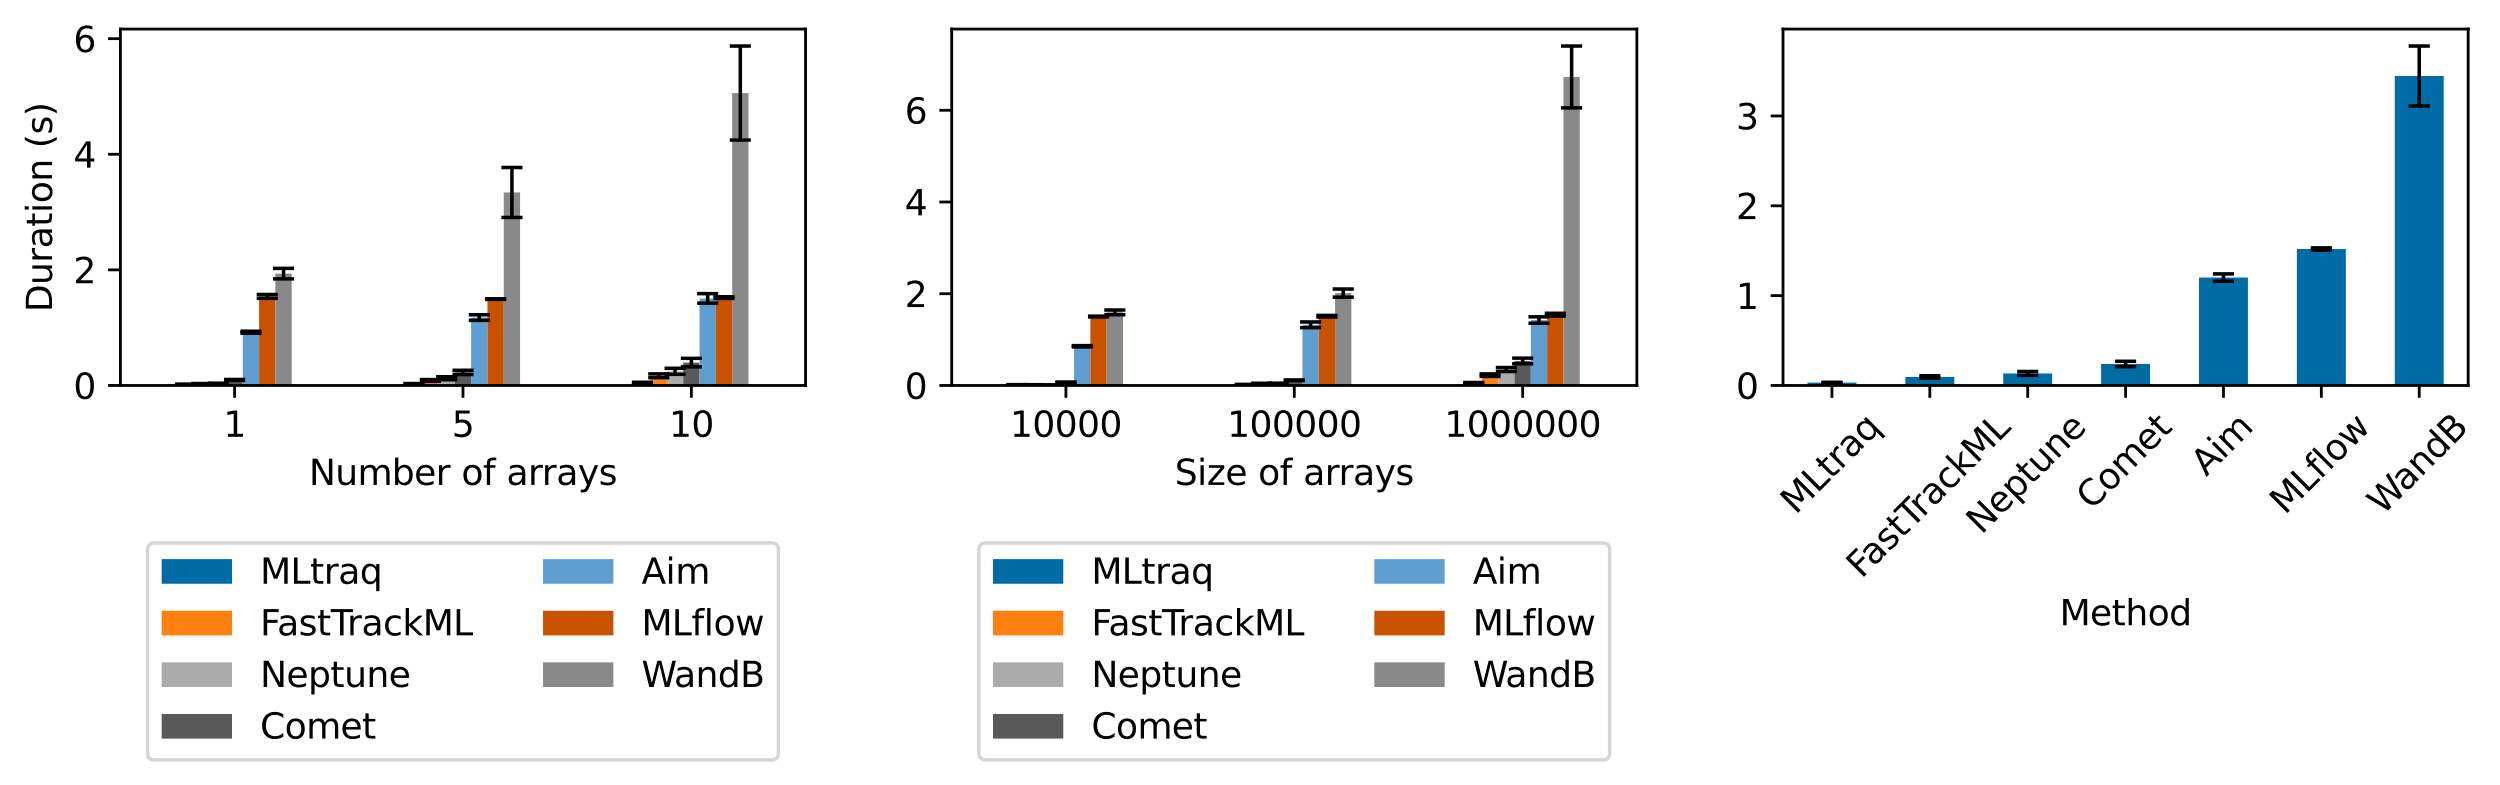 <svg xmlns="http://www.w3.org/2000/svg" xmlns:xlink="http://www.w3.org/1999/xlink" width="947.911" height="297.754" viewBox="0 0 710.933 223.316"><defs><style>*{stroke-linejoin:round;stroke-linecap:butt}</style></defs><g id="figure_1"><path id="patch_1" d="M0 223.316h710.933V0H0z" style="fill:#fff"/><g id="axes_1"><path id="patch_2" d="M34.24 109.62h194.84V8.26H34.24z" style="fill:#fff"/><path id="patch_3" d="M50.477 109.62h4.64v-.32h-4.64z" clip-path="url(#p448e7a1fa0)" style="fill:#006ba4"/><path id="patch_4" d="M115.424 109.62h4.639v-.487h-4.639z" clip-path="url(#p448e7a1fa0)" style="fill:#006ba4"/><path id="patch_5" d="M180.37 109.62h4.64v-.772h-4.64z" clip-path="url(#p448e7a1fa0)" style="fill:#006ba4"/><path id="patch_6" d="M55.116 109.62h4.64v-.482h-4.64z" clip-path="url(#p448e7a1fa0)" style="fill:#ff800e"/><path id="patch_7" d="M120.063 109.62h4.64v-1.43h-4.64z" clip-path="url(#p448e7a1fa0)" style="fill:#ff800e"/><path id="patch_8" d="M185.01 109.62h4.639v-2.763h-4.64z" clip-path="url(#p448e7a1fa0)" style="fill:#ff800e"/><path id="patch_9" d="M59.755 109.62h4.64v-.533h-4.64z" clip-path="url(#p448e7a1fa0)" style="fill:#ababab"/><path id="patch_10" d="M124.702 109.62h4.64v-2.043h-4.64z" clip-path="url(#p448e7a1fa0)" style="fill:#ababab"/><path id="patch_11" d="M189.649 109.62h4.639v-4.031h-4.64z" clip-path="url(#p448e7a1fa0)" style="fill:#ababab"/><path id="patch_12" d="M64.394 109.62h4.64v-1.577h-4.64z" clip-path="url(#p448e7a1fa0)" style="fill:#595959"/><path id="patch_13" d="M129.341 109.62h4.64v-3.72h-4.64z" clip-path="url(#p448e7a1fa0)" style="fill:#595959"/><path id="patch_14" d="M194.288 109.62h4.639v-6.51h-4.64z" clip-path="url(#p448e7a1fa0)" style="fill:#595959"/><path id="patch_15" d="M69.033 109.62h4.64V94.465h-4.64z" clip-path="url(#p448e7a1fa0)" style="fill:#5f9ed1"/><path id="patch_16" d="M133.98 109.62h4.64V90.302h-4.64z" clip-path="url(#p448e7a1fa0)" style="fill:#5f9ed1"/><path id="patch_17" d="M198.927 109.62h4.639V84.858h-4.64z" clip-path="url(#p448e7a1fa0)" style="fill:#5f9ed1"/><path id="patch_18" d="M73.673 109.62h4.639V84.29h-4.64z" clip-path="url(#p448e7a1fa0)" style="fill:#c85200"/><path id="patch_19" d="M138.62 109.62h4.638V85.049h-4.639z" clip-path="url(#p448e7a1fa0)" style="fill:#c85200"/><path id="patch_20" d="M203.566 109.62h4.639V84.627h-4.64z" clip-path="url(#p448e7a1fa0)" style="fill:#c85200"/><path id="patch_21" d="M78.312 109.62h4.639V77.807h-4.64z" clip-path="url(#p448e7a1fa0)" style="fill:#898989"/><path id="patch_22" d="M143.258 109.62h4.64V54.74h-4.64z" clip-path="url(#p448e7a1fa0)" style="fill:#898989"/><path id="patch_23" d="M208.205 109.62h4.639V26.459h-4.64z" clip-path="url(#p448e7a1fa0)" style="fill:#898989"/><g id="matplotlib.axis_1"><g id="xtick_1"><g id="line2d_1"><defs><path id="m2ed1aaf3b0" d="M0 0v3.5" style="stroke:#000;stroke-width:.8"/></defs><use xlink:href="#m2ed1aaf3b0" x="66.714" y="109.62" style="stroke:#000;stroke-width:.8"/></g><g id="text_1" transform="matrix(.1 0 0 -.1 63.533 124.218)"><defs><path id="DejaVuSans-31" d="M794 531h1031v3560L703 3866v575l1116 225h631V531h1031V0H794z" transform="scale(.016)"/></defs><use xlink:href="#DejaVuSans-31"/></g></g><g id="xtick_2"><use xlink:href="#m2ed1aaf3b0" id="line2d_2" x="131.661" y="109.62" style="stroke:#000;stroke-width:.8"/><g id="text_2" transform="matrix(.1 0 0 -.1 128.48 124.218)"><defs><path id="DejaVuSans-35" d="M691 4666h2478v-532H1269V2991q137 47 274 70 138 23 276 23 781 0 1237-428 457-428 457-1159 0-753-469-1171Q2575-91 1722-91q-294 0-599 50Q819 9 494 109v635q281-153 581-228t634-75q541 0 856 284 316 284 316 772 0 487-316 771-315 285-856 285-253 0-505-56-251-56-513-175z" transform="scale(.016)"/></defs><use xlink:href="#DejaVuSans-35"/></g></g><g id="xtick_3"><use xlink:href="#m2ed1aaf3b0" id="line2d_3" x="196.607" y="109.62" style="stroke:#000;stroke-width:.8"/><g id="text_3" transform="matrix(.1 0 0 -.1 190.245 124.218)"><defs><path id="DejaVuSans-30" d="M2034 4250q-487 0-733-480-245-479-245-1442 0-959 245-1439 246-480 733-480 491 0 736 480 246 480 246 1439 0 963-246 1442-245 480-736 480m0 500q785 0 1199-621 414-620 414-1801 0-1178-414-1799Q2819-91 2034-91q-784 0-1198 620-414 621-414 1799 0 1181 414 1801 414 621 1198 621" transform="scale(.016)"/></defs><use xlink:href="#DejaVuSans-31"/><use xlink:href="#DejaVuSans-30" x="63.623"/></g></g><g id="text_4" transform="matrix(.1 0 0 -.1 87.861 137.896)"><defs><path id="DejaVuSans-4e" d="M628 4666h850L3547 763v3903h612V0h-850L1241 3903V0H628z" transform="scale(.016)"/><path id="DejaVuSans-75" d="M544 1381v2119h575V1403q0-497 193-746 194-248 582-248 465 0 735 297 271 297 271 810v1984h575V0h-575v538q-209-319-486-474-276-155-642-155-603 0-916 375-312 375-312 1097m1447 2203" transform="scale(.016)"/><path id="DejaVuSans-6d" d="M3328 2828q216 388 516 572t706 184q547 0 844-383 297-382 297-1088V0h-578v2094q0 503-179 746-178 244-543 244-447 0-707-297-259-296-259-809V0h-578v2094q0 506-178 748t-550 242q-441 0-701-298-259-298-259-808V0H581v3500h578v-544q197 322 472 475t653 153q382 0 649-194 267-193 395-562" transform="scale(.016)"/><path id="DejaVuSans-62" d="M3116 1747q0 634-261 995t-717 361q-457 0-718-361t-261-995 261-995 718-361q456 0 717 361t261 995M1159 2969q182 312 458 463 277 152 661 152 638 0 1036-506 399-506 399-1331T3314 415Q2916-91 2278-91q-384 0-661 152-276 152-458 464V0H581v4863h578z" transform="scale(.016)"/><path id="DejaVuSans-65" d="M3597 1894v-281H953q38-594 358-905t892-311q331 0 642 81t618 244V178Q3153 47 2828-22t-659-69q-838 0-1327 487-489 488-489 1320 0 859 464 1363 464 505 1252 505 706 0 1117-455 411-454 411-1235m-575 169q-6 471-264 752-258 282-683 282-481 0-770-272t-333-766z" transform="scale(.016)"/><path id="DejaVuSans-72" d="M2631 2963q-97 56-211 82-114 27-251 27-488 0-749-317t-261-911V0H581v3500h578v-544q182 319 472 473 291 155 707 155 59 0 131-8 72-7 159-23z" transform="scale(.016)"/><path id="DejaVuSans-6f" d="M1959 3097q-462 0-731-361t-269-989 267-989q268-361 733-361 460 0 728 362 269 363 269 988 0 622-269 986-268 364-728 364m0 487q750 0 1178-488 429-487 429-1349 0-859-429-1349Q2709-91 1959-91q-753 0-1180 489-426 490-426 1349 0 862 426 1349 427 488 1180 488" transform="scale(.016)"/><path id="DejaVuSans-66" d="M2375 4863v-479h-550q-309 0-430-125-120-125-120-450v-309h947v-447h-947V0H697v3053H147v447h550v244q0 584 272 851 272 268 862 268z" transform="scale(.016)"/><path id="DejaVuSans-61" d="M2194 1759q-697 0-966-159t-269-544q0-306 202-486 202-179 548-179 479 0 768 339t289 901v128zm1147 238V0h-575v531q-197-318-491-470T1556-91q-537 0-855 302-317 302-317 808 0 590 395 890 396 300 1180 300h807v57q0 397-261 614t-733 217q-300 0-585-72-284-72-546-216v532q315 122 612 182 297 61 578 61 760 0 1135-394 375-393 375-1193" transform="scale(.016)"/><path id="DejaVuSans-79" d="M2059-325q-243-625-475-815-231-191-618-191H506v481h338q237 0 368 113 132 112 291 531l103 262L191 3500h609L1894 763l1094 2737h609z" transform="scale(.016)"/><path id="DejaVuSans-73" d="M2834 3397v-544q-243 125-506 187-262 63-544 63-428 0-642-131t-214-394q0-200 153-314t616-217l197-44q612-131 870-370t258-667q0-488-386-773Q2250-91 1575-91q-281 0-586 55T347 128v594q319-166 628-249 309-82 613-82 406 0 624 139 219 139 219 392 0 234-158 359-157 125-692 241l-200 47q-534 112-772 345-237 233-237 639 0 494 350 762 350 269 994 269 318 0 599-47 282-46 519-140" transform="scale(.016)"/></defs><use xlink:href="#DejaVuSans-4e"/><use xlink:href="#DejaVuSans-75" x="74.805"/><use xlink:href="#DejaVuSans-6d" x="138.184"/><use xlink:href="#DejaVuSans-62" x="235.596"/><use xlink:href="#DejaVuSans-65" x="299.072"/><use xlink:href="#DejaVuSans-72" x="360.596"/><use xlink:href="#DejaVuSans-6f" x="433.496"/><use xlink:href="#DejaVuSans-66" x="494.678"/><use xlink:href="#DejaVuSans-61" x="561.67"/><use xlink:href="#DejaVuSans-72" x="622.949"/><use xlink:href="#DejaVuSans-72" x="662.313"/><use xlink:href="#DejaVuSans-61" x="703.426"/><use xlink:href="#DejaVuSans-79" x="764.705"/><use xlink:href="#DejaVuSans-73" x="823.885"/></g></g><g id="matplotlib.axis_2"><g id="ytick_1"><g id="line2d_4"><defs><path id="m0dc447ab07" d="M0 0h-3.5" style="stroke:#000;stroke-width:.8"/></defs><use xlink:href="#m0dc447ab07" x="34.241" y="109.62" style="stroke:#000;stroke-width:.8"/></g><use xlink:href="#DejaVuSans-30" id="text_5" transform="matrix(.1 0 0 -.1 20.878 113.419)"/></g><g id="ytick_2"><use xlink:href="#m0dc447ab07" id="line2d_5" x="34.241" y="76.746" style="stroke:#000;stroke-width:.8"/><g id="text_6" transform="matrix(.1 0 0 -.1 20.878 80.546)"><defs><path id="DejaVuSans-32" d="M1228 531h2203V0H469v531q359 372 979 998 621 627 780 809 303 340 423 576 121 236 121 464 0 372-261 606-261 235-680 235-297 0-627-103-329-103-704-313v638q381 153 712 231 332 78 607 78 725 0 1156-363 431-362 431-968 0-288-108-546-107-257-392-607-78-91-497-524-418-433-1181-1211" transform="scale(.016)"/></defs><use xlink:href="#DejaVuSans-32"/></g></g><g id="ytick_3"><use xlink:href="#m0dc447ab07" id="line2d_6" x="34.241" y="43.873" style="stroke:#000;stroke-width:.8"/><g id="text_7" transform="matrix(.1 0 0 -.1 20.878 47.672)"><defs><path id="DejaVuSans-34" d="M2419 4116 825 1625h1594zm-166 550h794V1625h666v-525h-666V0h-628v1100H313v609z" transform="scale(.016)"/></defs><use xlink:href="#DejaVuSans-34"/></g></g><g id="ytick_4"><use xlink:href="#m0dc447ab07" id="line2d_7" x="34.241" y="10.999" style="stroke:#000;stroke-width:.8"/><g id="text_8" transform="matrix(.1 0 0 -.1 20.878 14.798)"><defs><path id="DejaVuSans-36" d="M2113 2584q-425 0-674-291-248-290-248-796 0-503 248-796 249-292 674-292t673 292q248 293 248 796 0 506-248 796-248 291-673 291m1253 1979v-575q-238 112-480 171-242 60-480 60-625 0-955-422-329-422-376-1275 184 272 462 417 279 145 613 145 703 0 1111-427 408-426 408-1160 0-719-425-1154Q2819-91 2113-91q-810 0-1238 620-428 621-428 1799 0 1106 525 1764t1409 658q238 0 480-47t505-140" transform="scale(.016)"/></defs><use xlink:href="#DejaVuSans-36"/></g></g><g id="text_9" transform="matrix(0 -.1 -.1 0 14.798 88.75)"><defs><path id="DejaVuSans-44" d="M1259 4147V519h763q966 0 1414 437 448 438 448 1382 0 937-448 1373t-1414 436zm-631 519h1297q1356 0 1990-564 635-564 635-1764 0-1207-638-1773Q3275 0 1925 0H628z" transform="scale(.016)"/><path id="DejaVuSans-74" d="M1172 4494v-994h1184v-447H1172V1153q0-428 117-550t477-122h590V0h-590q-666 0-919 248-253 249-253 905v1900H172v447h422v994z" transform="scale(.016)"/><path id="DejaVuSans-69" d="M603 3500h575V0H603zm0 1363h575v-729H603z" transform="scale(.016)"/><path id="DejaVuSans-6e" d="M3513 2113V0h-575v2094q0 497-194 743-194 247-581 247-466 0-735-297-269-296-269-809V0H581v3500h578v-544q207 316 486 472 280 156 646 156 603 0 912-373 310-373 310-1098" transform="scale(.016)"/><path id="DejaVuSans-28" d="M1984 4856q-418-718-622-1422-203-703-203-1425 0-721 205-1429t620-1424h-500Q1016-109 783 600T550 2009q0 697 231 1403 232 707 703 1444z" transform="scale(.016)"/><path id="DejaVuSans-29" d="M513 4856h500q468-737 701-1444 233-706 233-1403 0-700-233-1409T1013-844H513q415 716 620 1424t205 1429q0 722-205 1425-205 704-620 1422" transform="scale(.016)"/></defs><use xlink:href="#DejaVuSans-44"/><use xlink:href="#DejaVuSans-75" x="77.002"/><use xlink:href="#DejaVuSans-72" x="140.381"/><use xlink:href="#DejaVuSans-61" x="181.494"/><use xlink:href="#DejaVuSans-74" x="242.773"/><use xlink:href="#DejaVuSans-69" x="281.982"/><use xlink:href="#DejaVuSans-6f" x="309.766"/><use xlink:href="#DejaVuSans-6e" x="370.947"/><use xlink:href="#DejaVuSans-28" x="466.113"/><use xlink:href="#DejaVuSans-73" x="505.127"/><use xlink:href="#DejaVuSans-29" x="557.227"/></g></g><path id="LineCollection_1" d="M52.797 109.322v-.045m64.946-.088v-.112m64.947-.096v-.266" clip-path="url(#p448e7a1fa0)" style="fill:none;stroke:#000"/><g id="line2d_8"><defs><path id="mad705923c5" d="M3 0h-6" style="stroke:#000"/></defs><g clip-path="url(#p448e7a1fa0)"><use xlink:href="#mad705923c5" x="52.797" y="109.322" style="stroke:#000"/><use xlink:href="#mad705923c5" x="117.743" y="109.189" style="stroke:#000"/><use xlink:href="#mad705923c5" x="182.69" y="108.981" style="stroke:#000"/></g></g><g id="line2d_9" clip-path="url(#p448e7a1fa0)"><use xlink:href="#mad705923c5" x="52.797" y="109.277" style="stroke:#000"/><use xlink:href="#mad705923c5" x="117.743" y="109.077" style="stroke:#000"/><use xlink:href="#mad705923c5" x="182.69" y="108.715" style="stroke:#000"/></g><path id="LineCollection_2" d="M57.436 109.206v-.135m64.947-.628v-.507m64.947-.537v-1.083" clip-path="url(#p448e7a1fa0)" style="fill:none;stroke:#000"/><g id="line2d_10" clip-path="url(#p448e7a1fa0)"><use xlink:href="#mad705923c5" x="57.436" y="109.206" style="stroke:#000"/><use xlink:href="#mad705923c5" x="122.383" y="108.443" style="stroke:#000"/><use xlink:href="#mad705923c5" x="187.329" y="107.399" style="stroke:#000"/></g><g id="line2d_11" clip-path="url(#p448e7a1fa0)"><use xlink:href="#mad705923c5" x="57.436" y="109.071" style="stroke:#000"/><use xlink:href="#mad705923c5" x="122.383" y="107.936" style="stroke:#000"/><use xlink:href="#mad705923c5" x="187.329" y="106.316" style="stroke:#000"/></g><path id="LineCollection_3" d="M62.075 109.19v-.206m64.947-.976v-.861m64.946-.699v-1.72" clip-path="url(#p448e7a1fa0)" style="fill:none;stroke:#000"/><g id="line2d_12" clip-path="url(#p448e7a1fa0)"><use xlink:href="#mad705923c5" x="62.075" y="109.189" style="stroke:#000"/><use xlink:href="#mad705923c5" x="127.022" y="108.008" style="stroke:#000"/><use xlink:href="#mad705923c5" x="191.968" y="106.448" style="stroke:#000"/></g><g id="line2d_13" clip-path="url(#p448e7a1fa0)"><use xlink:href="#mad705923c5" x="62.075" y="108.984" style="stroke:#000"/><use xlink:href="#mad705923c5" x="127.022" y="107.147" style="stroke:#000"/><use xlink:href="#mad705923c5" x="191.968" y="104.729" style="stroke:#000"/></g><path id="LineCollection_4" d="M66.714 108.161v-.236m64.946-1.428v-1.191m64.947-.986v-2.42" clip-path="url(#p448e7a1fa0)" style="fill:none;stroke:#000"/><g id="line2d_14" clip-path="url(#p448e7a1fa0)"><use xlink:href="#mad705923c5" x="66.714" y="108.161" style="stroke:#000"/><use xlink:href="#mad705923c5" x="131.661" y="106.497" style="stroke:#000"/><use xlink:href="#mad705923c5" x="196.607" y="104.321" style="stroke:#000"/></g><g id="line2d_15" clip-path="url(#p448e7a1fa0)"><use xlink:href="#mad705923c5" x="66.714" y="107.925" style="stroke:#000"/><use xlink:href="#mad705923c5" x="131.661" y="105.306" style="stroke:#000"/><use xlink:href="#mad705923c5" x="196.607" y="101.899" style="stroke:#000"/></g><path id="LineCollection_5" d="M71.353 94.74v-.55m64.947-3.091v-1.593m64.946-3.294v-2.708" clip-path="url(#p448e7a1fa0)" style="fill:none;stroke:#000"/><g id="line2d_16" clip-path="url(#p448e7a1fa0)"><use xlink:href="#mad705923c5" x="71.353" y="94.739" style="stroke:#000"/><use xlink:href="#mad705923c5" x="136.3" y="91.099" style="stroke:#000"/><use xlink:href="#mad705923c5" x="201.246" y="86.212" style="stroke:#000"/></g><g id="line2d_17" clip-path="url(#p448e7a1fa0)"><use xlink:href="#mad705923c5" x="71.353" y="94.19" style="stroke:#000"/><use xlink:href="#mad705923c5" x="136.3" y="89.506" style="stroke:#000"/><use xlink:href="#mad705923c5" x="201.246" y="83.504" style="stroke:#000"/></g><path id="LineCollection_6" d="M75.992 84.837v-1.094m64.947 1.4v-.189m64.946-.098v-.46" clip-path="url(#p448e7a1fa0)" style="fill:none;stroke:#000"/><g id="line2d_18" clip-path="url(#p448e7a1fa0)"><use xlink:href="#mad705923c5" x="75.992" y="84.837" style="stroke:#000"/><use xlink:href="#mad705923c5" x="140.939" y="85.143" style="stroke:#000"/><use xlink:href="#mad705923c5" x="205.885" y="84.856" style="stroke:#000"/></g><g id="line2d_19" clip-path="url(#p448e7a1fa0)"><use xlink:href="#mad705923c5" x="75.992" y="83.743" style="stroke:#000"/><use xlink:href="#mad705923c5" x="140.939" y="84.954" style="stroke:#000"/><use xlink:href="#mad705923c5" x="205.885" y="84.397" style="stroke:#000"/></g><path id="LineCollection_7" d="M80.631 79.301v-2.988m64.947-14.473v-14.2m64.946-7.81V13.087" clip-path="url(#p448e7a1fa0)" style="fill:none;stroke:#000"/><g id="line2d_20" clip-path="url(#p448e7a1fa0)"><use xlink:href="#mad705923c5" x="80.631" y="79.301" style="stroke:#000"/><use xlink:href="#mad705923c5" x="145.578" y="61.841" style="stroke:#000"/><use xlink:href="#mad705923c5" x="210.524" y="39.831" style="stroke:#000"/></g><g id="line2d_21" clip-path="url(#p448e7a1fa0)"><use xlink:href="#mad705923c5" x="80.631" y="76.313" style="stroke:#000"/><use xlink:href="#mad705923c5" x="145.578" y="47.639" style="stroke:#000"/><use xlink:href="#mad705923c5" x="210.524" y="13.086" style="stroke:#000"/></g><path id="patch_24" d="M34.24 109.62V8.26" style="fill:none;stroke:#000;stroke-width:.8;stroke-linejoin:miter;stroke-linecap:square"/><path id="patch_25" d="M229.08 109.62V8.26" style="fill:none;stroke:#000;stroke-width:.8;stroke-linejoin:miter;stroke-linecap:square"/><path id="patch_26" d="M34.24 109.62h194.84" style="fill:none;stroke:#000;stroke-width:.8;stroke-linejoin:miter;stroke-linecap:square"/><path id="patch_27" d="M34.24 8.26h194.84" style="fill:none;stroke:#000;stroke-width:.8;stroke-linejoin:miter;stroke-linecap:square"/><g id="legend_1"><path id="patch_28" d="M43.97 216.116h175.382q2 0 2-2v-57.713q0-2-2-2H43.969q-2 0-2 2v57.713q0 2 2 2z" style="fill:#fff;opacity:.8;stroke:#ccc;stroke-linejoin:miter"/><path id="patch_29" d="M45.97 166.002h20v-7h-20z" style="fill:#006ba4"/><g id="text_10" transform="matrix(.1 0 0 -.1 73.97 166.002)"><defs><path id="DejaVuSans-4d" d="M628 4666h941l1190-3175 1197 3175h941V0h-616v4097L3078 897h-634L1241 4097V0H628z" transform="scale(.016)"/><path id="DejaVuSans-4c" d="M628 4666h631V531h2272V0H628z" transform="scale(.016)"/><path id="DejaVuSans-71" d="M947 1747q0-634 261-995t717-361 718 361q263 361 263 995t-263 995q-262 361-718 361t-717-361-261-995M2906 525q-181-312-458-464-276-152-664-152-634 0-1033 506-398 507-398 1332t398 1331q399 506 1033 506 388 0 664-152 277-151 458-463v531h575v-4831h-575z" transform="scale(.016)"/></defs><use xlink:href="#DejaVuSans-4d"/><use xlink:href="#DejaVuSans-4c" x="86.279"/><use xlink:href="#DejaVuSans-74" x="141.992"/><use xlink:href="#DejaVuSans-72" x="181.201"/><use xlink:href="#DejaVuSans-61" x="222.314"/><use xlink:href="#DejaVuSans-71" x="283.594"/></g><path id="patch_30" d="M45.97 180.68h20v-7h-20z" style="fill:#ff800e"/><g id="text_11" transform="matrix(.1 0 0 -.1 73.97 180.68)"><defs><path id="DejaVuSans-46" d="M628 4666h2681v-532H1259V2759h1850v-531H1259V0H628z" transform="scale(.016)"/><path id="DejaVuSans-54" d="M-19 4666h3947v-532H2272V0h-634v4134H-19z" transform="scale(.016)"/><path id="DejaVuSans-63" d="M3122 3366v-538q-244 135-489 202t-495 67q-560 0-870-355-309-354-309-995t309-996q310-354 870-354 250 0 495 67t489 202V134Q2881 22 2623-34q-257-57-548-57-791 0-1257 497-465 497-465 1341 0 856 470 1346 471 491 1290 491 265 0 518-55 253-54 491-163" transform="scale(.016)"/><path id="DejaVuSans-6b" d="M581 4863h578V1991l1716 1509h734L1753 1863 3688 0h-750L1159 1709V0H581z" transform="scale(.016)"/></defs><use xlink:href="#DejaVuSans-46"/><use xlink:href="#DejaVuSans-61" x="48.395"/><use xlink:href="#DejaVuSans-73" x="109.674"/><use xlink:href="#DejaVuSans-74" x="161.773"/><use xlink:href="#DejaVuSans-54" x="200.982"/><use xlink:href="#DejaVuSans-72" x="247.316"/><use xlink:href="#DejaVuSans-61" x="288.43"/><use xlink:href="#DejaVuSans-63" x="349.709"/><use xlink:href="#DejaVuSans-6b" x="404.689"/><use xlink:href="#DejaVuSans-4d" x="462.6"/><use xlink:href="#DejaVuSans-4c" x="548.879"/></g><path id="patch_31" d="M45.97 195.358h20v-7h-20z" style="fill:#ababab"/><g id="text_12" transform="matrix(.1 0 0 -.1 73.97 195.358)"><defs><path id="DejaVuSans-70" d="M1159 525v-1856H581v4831h578v-531q182 312 458 463 277 152 661 152 638 0 1036-506 399-506 399-1331T3314 415Q2916-91 2278-91q-384 0-661 152-276 152-458 464m1957 1222q0 634-261 995t-717 361q-457 0-718-361t-261-995 261-995 718-361q456 0 717 361t261 995" transform="scale(.016)"/></defs><use xlink:href="#DejaVuSans-4e"/><use xlink:href="#DejaVuSans-65" x="74.805"/><use xlink:href="#DejaVuSans-70" x="136.328"/><use xlink:href="#DejaVuSans-74" x="199.805"/><use xlink:href="#DejaVuSans-75" x="239.014"/><use xlink:href="#DejaVuSans-6e" x="302.393"/><use xlink:href="#DejaVuSans-65" x="365.771"/></g><path id="patch_32" d="M45.97 210.036h20v-7h-20z" style="fill:#595959"/><g id="text_13" transform="matrix(.1 0 0 -.1 73.97 210.036)"><defs><path id="DejaVuSans-43" d="M4122 4306v-665q-319 297-680 443-361 147-767 147-800 0-1225-489t-425-1414q0-922 425-1411t1225-489q406 0 767 147t680 444V359q-331-225-702-338-370-112-782-112-1060 0-1670 648-609 649-609 1771 0 1125 609 1773 610 649 1670 649 418 0 788-111 371-111 696-333" transform="scale(.016)"/></defs><use xlink:href="#DejaVuSans-43"/><use xlink:href="#DejaVuSans-6f" x="69.824"/><use xlink:href="#DejaVuSans-6d" x="131.006"/><use xlink:href="#DejaVuSans-65" x="228.418"/><use xlink:href="#DejaVuSans-74" x="289.941"/></g><path id="patch_33" d="M154.427 166.002h20v-7h-20z" style="fill:#5f9ed1"/><g id="text_14" transform="matrix(.1 0 0 -.1 182.427 166.002)"><defs><path id="DejaVuSans-41" d="m2188 4044-857-2322h1716zm-357 622h716L4325 0h-656l-425 1197H1141L716 0H50z" transform="scale(.016)"/></defs><use xlink:href="#DejaVuSans-41"/><use xlink:href="#DejaVuSans-69" x="68.408"/><use xlink:href="#DejaVuSans-6d" x="96.191"/></g><path id="patch_34" d="M154.427 180.68h20v-7h-20z" style="fill:#c85200"/><g id="text_15" transform="matrix(.1 0 0 -.1 182.427 180.68)"><defs><path id="DejaVuSans-6c" d="M603 4863h575V0H603z" transform="scale(.016)"/><path id="DejaVuSans-77" d="M269 3500h575l719-2731 715 2731h678l719-2731 716 2731h575L4050 0h-678l-753 2869L1863 0h-679z" transform="scale(.016)"/></defs><use xlink:href="#DejaVuSans-4d"/><use xlink:href="#DejaVuSans-4c" x="86.279"/><use xlink:href="#DejaVuSans-66" x="141.992"/><use xlink:href="#DejaVuSans-6c" x="177.197"/><use xlink:href="#DejaVuSans-6f" x="204.98"/><use xlink:href="#DejaVuSans-77" x="266.162"/></g><path id="patch_35" d="M154.427 195.358h20v-7h-20z" style="fill:#898989"/><g id="text_16" transform="matrix(.1 0 0 -.1 182.427 195.358)"><defs><path id="DejaVuSans-57" d="M213 4666h637l981-3944 978 3944h710l981-3944 978 3944h641L4947 0h-794l-984 4050L2175 0h-794z" transform="scale(.016)"/><path id="DejaVuSans-64" d="M2906 2969v1894h575V0h-575v525q-181-312-458-464-276-152-664-152-634 0-1033 506-398 507-398 1332t398 1331q399 506 1033 506 388 0 664-152 277-151 458-463M947 1747q0-634 261-995t717-361 718 361q263 361 263 995t-263 995q-262 361-718 361t-717-361-261-995" transform="scale(.016)"/><path id="DejaVuSans-42" d="M1259 2228V519h1013q509 0 754 211 246 211 246 645 0 438-246 645-245 208-754 208zm0 1919V2741h935q462 0 688 173 227 174 227 530 0 353-227 528-226 175-688 175zm-631 519h1613q722 0 1112-300 391-300 391-853 0-429-200-682t-588-315q466-100 724-418 258-317 258-792 0-625-425-966Q3088 0 2303 0H628z" transform="scale(.016)"/></defs><use xlink:href="#DejaVuSans-57"/><use xlink:href="#DejaVuSans-61" x="92.502"/><use xlink:href="#DejaVuSans-6e" x="153.781"/><use xlink:href="#DejaVuSans-64" x="217.16"/><use xlink:href="#DejaVuSans-42" x="280.637"/></g></g></g><g id="axes_2"><path id="patch_36" d="M270.64 109.62h194.84V8.26H270.64z" style="fill:#fff"/><path id="patch_37" d="M286.877 109.62h4.64v-.229h-4.64z" clip-path="url(#pc7d8959098)" style="fill:#006ba4"/><path id="patch_38" d="M351.824 109.62h4.639v-.262h-4.639z" clip-path="url(#pc7d8959098)" style="fill:#006ba4"/><path id="patch_39" d="M416.77 109.62h4.64v-.762h-4.64z" clip-path="url(#pc7d8959098)" style="fill:#006ba4"/><path id="patch_40" d="M291.516 109.62h4.64v-.215h-4.64z" clip-path="url(#pc7d8959098)" style="fill:#ff800e"/><path id="patch_41" d="M356.463 109.62h4.64v-.561h-4.64z" clip-path="url(#pc7d8959098)" style="fill:#ff800e"/><path id="patch_42" d="M421.41 109.62h4.639v-2.934h-4.64z" clip-path="url(#pc7d8959098)" style="fill:#ff800e"/><path id="patch_43" d="M296.155 109.62h4.64v-.14h-4.64z" clip-path="url(#pc7d8959098)" style="fill:#ababab"/><path id="patch_44" d="M361.102 109.62h4.64v-.569h-4.64z" clip-path="url(#pc7d8959098)" style="fill:#ababab"/><path id="patch_45" d="M426.049 109.62h4.639v-4.535h-4.64z" clip-path="url(#pc7d8959098)" style="fill:#ababab"/><path id="patch_46" d="M300.794 109.62h4.64v-.91h-4.64z" clip-path="url(#pc7d8959098)" style="fill:#595959"/><path id="patch_47" d="M365.741 109.62h4.64v-1.482h-4.64z" clip-path="url(#pc7d8959098)" style="fill:#595959"/><path id="patch_48" d="M430.688 109.62h4.639v-6.977h-4.64z" clip-path="url(#pc7d8959098)" style="fill:#595959"/><path id="patch_49" d="M305.433 109.62h4.64V98.472h-4.64z" clip-path="url(#pc7d8959098)" style="fill:#5f9ed1"/><path id="patch_50" d="M370.38 109.62h4.64V92.366h-4.64z" clip-path="url(#pc7d8959098)" style="fill:#5f9ed1"/><path id="patch_51" d="M435.327 109.62h4.639V91.014h-4.64z" clip-path="url(#pc7d8959098)" style="fill:#5f9ed1"/><path id="patch_52" d="M310.073 109.62h4.639V90.013h-4.64z" clip-path="url(#pc7d8959098)" style="fill:#c85200"/><path id="patch_53" d="M375.02 109.62h4.638v-19.7h-4.639z" clip-path="url(#pc7d8959098)" style="fill:#c85200"/><path id="patch_54" d="M439.966 109.62h4.639V89.493h-4.64z" clip-path="url(#pc7d8959098)" style="fill:#c85200"/><path id="patch_55" d="M314.712 109.62h4.639V88.828h-4.64z" clip-path="url(#pc7d8959098)" style="fill:#898989"/><path id="patch_56" d="M379.658 109.62h4.64V83.352h-4.64z" clip-path="url(#pc7d8959098)" style="fill:#898989"/><path id="patch_57" d="M444.605 109.62h4.639V21.887h-4.64z" clip-path="url(#pc7d8959098)" style="fill:#898989"/><g id="matplotlib.axis_3"><g id="xtick_4"><use xlink:href="#m2ed1aaf3b0" id="line2d_22" x="303.114" y="109.62" style="stroke:#000;stroke-width:.8"/><g id="text_17" transform="matrix(.1 0 0 -.1 287.208 124.218)"><use xlink:href="#DejaVuSans-31"/><use xlink:href="#DejaVuSans-30" x="63.623"/><use xlink:href="#DejaVuSans-30" x="127.246"/><use xlink:href="#DejaVuSans-30" x="190.869"/><use xlink:href="#DejaVuSans-30" x="254.492"/></g></g><g id="xtick_5"><use xlink:href="#m2ed1aaf3b0" id="line2d_23" x="368.061" y="109.62" style="stroke:#000;stroke-width:.8"/><g id="text_18" transform="matrix(.1 0 0 -.1 348.973 124.218)"><use xlink:href="#DejaVuSans-31"/><use xlink:href="#DejaVuSans-30" x="63.623"/><use xlink:href="#DejaVuSans-30" x="127.246"/><use xlink:href="#DejaVuSans-30" x="190.869"/><use xlink:href="#DejaVuSans-30" x="254.492"/><use xlink:href="#DejaVuSans-30" x="318.115"/></g></g><g id="xtick_6"><use xlink:href="#m2ed1aaf3b0" id="line2d_24" x="433.007" y="109.62" style="stroke:#000;stroke-width:.8"/><g id="text_19" transform="matrix(.1 0 0 -.1 410.739 124.218)"><use xlink:href="#DejaVuSans-31"/><use xlink:href="#DejaVuSans-30" x="63.623"/><use xlink:href="#DejaVuSans-30" x="127.246"/><use xlink:href="#DejaVuSans-30" x="190.869"/><use xlink:href="#DejaVuSans-30" x="254.492"/><use xlink:href="#DejaVuSans-30" x="318.115"/><use xlink:href="#DejaVuSans-30" x="381.738"/></g></g><g id="text_20" transform="matrix(.1 0 0 -.1 334.083 137.896)"><defs><path id="DejaVuSans-53" d="M3425 4513v-616q-359 172-678 256-319 85-616 85-515 0-795-200t-280-569q0-310 186-468 186-157 705-254l381-78q706-135 1042-474t336-907q0-679-455-1029Q2797-91 1919-91q-331 0-705 75-373 75-773 222v650q384-215 753-325 369-109 725-109 540 0 834 212 294 213 294 607 0 343-211 537t-692 291l-385 75q-706 140-1022 440-315 300-315 835 0 619 436 975t1201 356q329 0 669-60 341-59 697-177" transform="scale(.016)"/><path id="DejaVuSans-7a" d="M353 3500h2731v-525L922 459h2162V0H275v525l2163 2516H353z" transform="scale(.016)"/></defs><use xlink:href="#DejaVuSans-53"/><use xlink:href="#DejaVuSans-69" x="63.477"/><use xlink:href="#DejaVuSans-7a" x="91.26"/><use xlink:href="#DejaVuSans-65" x="143.75"/><use xlink:href="#DejaVuSans-6f" x="237.061"/><use xlink:href="#DejaVuSans-66" x="298.242"/><use xlink:href="#DejaVuSans-61" x="365.234"/><use xlink:href="#DejaVuSans-72" x="426.514"/><use xlink:href="#DejaVuSans-72" x="465.877"/><use xlink:href="#DejaVuSans-61" x="506.99"/><use xlink:href="#DejaVuSans-79" x="568.27"/><use xlink:href="#DejaVuSans-73" x="627.449"/></g></g><g id="matplotlib.axis_4"><g id="ytick_5"><use xlink:href="#m0dc447ab07" id="line2d_25" x="270.641" y="109.62" style="stroke:#000;stroke-width:.8"/><use xlink:href="#DejaVuSans-30" id="text_21" transform="matrix(.1 0 0 -.1 257.278 113.419)"/></g><g id="ytick_6"><use xlink:href="#m0dc447ab07" id="line2d_26" x="270.641" y="83.532" style="stroke:#000;stroke-width:.8"/><use xlink:href="#DejaVuSans-32" id="text_22" transform="matrix(.1 0 0 -.1 257.278 87.331)"/></g><g id="ytick_7"><use xlink:href="#m0dc447ab07" id="line2d_27" x="270.641" y="57.444" style="stroke:#000;stroke-width:.8"/><use xlink:href="#DejaVuSans-34" id="text_23" transform="matrix(.1 0 0 -.1 257.278 61.244)"/></g><g id="ytick_8"><use xlink:href="#m0dc447ab07" id="line2d_28" x="270.641" y="31.357" style="stroke:#000;stroke-width:.8"/><use xlink:href="#DejaVuSans-36" id="text_24" transform="matrix(.1 0 0 -.1 257.278 35.156)"/></g></g><path id="LineCollection_8" d="M289.197 109.408v-.033m64.946.002v-.038m64.947-.387v-.189" clip-path="url(#pc7d8959098)" style="fill:none;stroke:#000"/><g id="line2d_29" clip-path="url(#pc7d8959098)"><use xlink:href="#mad705923c5" x="289.197" y="109.408" style="stroke:#000"/><use xlink:href="#mad705923c5" x="354.143" y="109.377" style="stroke:#000"/><use xlink:href="#mad705923c5" x="419.09" y="108.952" style="stroke:#000"/></g><g id="line2d_30" clip-path="url(#pc7d8959098)"><use xlink:href="#mad705923c5" x="289.197" y="109.375" style="stroke:#000"/><use xlink:href="#mad705923c5" x="354.143" y="109.339" style="stroke:#000"/><use xlink:href="#mad705923c5" x="419.09" y="108.763" style="stroke:#000"/></g><path id="LineCollection_9" d="M293.836 109.423v-.036m64.947-.271v-.114m64.947-1.955v-.722" clip-path="url(#pc7d8959098)" style="fill:none;stroke:#000"/><g id="line2d_31" clip-path="url(#pc7d8959098)"><use xlink:href="#mad705923c5" x="293.836" y="109.423" style="stroke:#000"/><use xlink:href="#mad705923c5" x="358.783" y="109.116" style="stroke:#000"/><use xlink:href="#mad705923c5" x="423.729" y="107.047" style="stroke:#000"/></g><g id="line2d_32" clip-path="url(#pc7d8959098)"><use xlink:href="#mad705923c5" x="293.836" y="109.387" style="stroke:#000"/><use xlink:href="#mad705923c5" x="358.783" y="109.002" style="stroke:#000"/><use xlink:href="#mad705923c5" x="423.729" y="106.325" style="stroke:#000"/></g><path id="LineCollection_10" d="M298.475 109.496v-.032m64.947-.347v-.132m64.946-3.34v-1.12" clip-path="url(#pc7d8959098)" style="fill:none;stroke:#000"/><g id="line2d_33" clip-path="url(#pc7d8959098)"><use xlink:href="#mad705923c5" x="298.475" y="109.496" style="stroke:#000"/><use xlink:href="#mad705923c5" x="363.422" y="109.117" style="stroke:#000"/><use xlink:href="#mad705923c5" x="428.368" y="105.645" style="stroke:#000"/></g><g id="line2d_34" clip-path="url(#pc7d8959098)"><use xlink:href="#mad705923c5" x="298.475" y="109.464" style="stroke:#000"/><use xlink:href="#mad705923c5" x="363.422" y="108.985" style="stroke:#000"/><use xlink:href="#mad705923c5" x="428.368" y="104.526" style="stroke:#000"/></g><path id="LineCollection_11" d="M303.114 108.73v-.04m64.946-.466v-.17m64.947-4.611v-1.6" clip-path="url(#pc7d8959098)" style="fill:none;stroke:#000"/><g id="line2d_35" clip-path="url(#pc7d8959098)"><use xlink:href="#mad705923c5" x="303.114" y="108.73" style="stroke:#000"/><use xlink:href="#mad705923c5" x="368.061" y="108.224" style="stroke:#000"/><use xlink:href="#mad705923c5" x="433.007" y="103.443" style="stroke:#000"/></g><g id="line2d_36" clip-path="url(#pc7d8959098)"><use xlink:href="#mad705923c5" x="303.114" y="108.689" style="stroke:#000"/><use xlink:href="#mad705923c5" x="368.061" y="108.053" style="stroke:#000"/><use xlink:href="#mad705923c5" x="433.007" y="101.843" style="stroke:#000"/></g><path id="LineCollection_12" d="M307.753 98.65v-.356m64.947-5.117v-1.622m64.946.37v-1.823" clip-path="url(#pc7d8959098)" style="fill:none;stroke:#000"/><g id="line2d_37" clip-path="url(#pc7d8959098)"><use xlink:href="#mad705923c5" x="307.753" y="98.651" style="stroke:#000"/><use xlink:href="#mad705923c5" x="372.7" y="93.177" style="stroke:#000"/><use xlink:href="#mad705923c5" x="437.646" y="91.925" style="stroke:#000"/></g><g id="line2d_38" clip-path="url(#pc7d8959098)"><use xlink:href="#mad705923c5" x="307.753" y="98.294" style="stroke:#000"/><use xlink:href="#mad705923c5" x="372.7" y="91.555" style="stroke:#000"/><use xlink:href="#mad705923c5" x="437.646" y="90.102" style="stroke:#000"/></g><path id="LineCollection_13" d="M312.392 90.126V89.9m64.947.238v-.437m64.946.201v-.819" clip-path="url(#pc7d8959098)" style="fill:none;stroke:#000"/><g id="line2d_39" clip-path="url(#pc7d8959098)"><use xlink:href="#mad705923c5" x="312.392" y="90.126" style="stroke:#000"/><use xlink:href="#mad705923c5" x="377.339" y="90.138" style="stroke:#000"/><use xlink:href="#mad705923c5" x="442.285" y="89.902" style="stroke:#000"/></g><g id="line2d_40" clip-path="url(#pc7d8959098)"><use xlink:href="#mad705923c5" x="312.392" y="89.9" style="stroke:#000"/><use xlink:href="#mad705923c5" x="377.339" y="89.701" style="stroke:#000"/><use xlink:href="#mad705923c5" x="442.285" y="89.083" style="stroke:#000"/></g><path id="LineCollection_14" d="M317.031 89.487v-1.318m64.947-3.662v-2.31m64.946-51.509V13.086" clip-path="url(#pc7d8959098)" style="fill:none;stroke:#000"/><g id="line2d_41" clip-path="url(#pc7d8959098)"><use xlink:href="#mad705923c5" x="317.031" y="89.487" style="stroke:#000"/><use xlink:href="#mad705923c5" x="381.978" y="84.507" style="stroke:#000"/><use xlink:href="#mad705923c5" x="446.924" y="30.688" style="stroke:#000"/></g><g id="line2d_42" clip-path="url(#pc7d8959098)"><use xlink:href="#mad705923c5" x="317.031" y="88.169" style="stroke:#000"/><use xlink:href="#mad705923c5" x="381.978" y="82.196" style="stroke:#000"/><use xlink:href="#mad705923c5" x="446.924" y="13.086" style="stroke:#000"/></g><path id="patch_58" d="M270.64 109.62V8.26" style="fill:none;stroke:#000;stroke-width:.8;stroke-linejoin:miter;stroke-linecap:square"/><path id="patch_59" d="M465.48 109.62V8.26" style="fill:none;stroke:#000;stroke-width:.8;stroke-linejoin:miter;stroke-linecap:square"/><path id="patch_60" d="M270.64 109.62h194.84" style="fill:none;stroke:#000;stroke-width:.8;stroke-linejoin:miter;stroke-linecap:square"/><path id="patch_61" d="M270.64 8.26h194.84" style="fill:none;stroke:#000;stroke-width:.8;stroke-linejoin:miter;stroke-linecap:square"/><g id="legend_2"><path id="patch_62" d="M280.37 216.116h175.382q2 0 2-2v-57.713q0-2-2-2H280.369q-2 0-2 2v57.713q0 2 2 2z" style="fill:#fff;opacity:.8;stroke:#ccc;stroke-linejoin:miter"/><path id="patch_63" d="M282.37 166.002h20v-7h-20z" style="fill:#006ba4"/><g id="text_25" transform="matrix(.1 0 0 -.1 310.37 166.002)"><use xlink:href="#DejaVuSans-4d"/><use xlink:href="#DejaVuSans-4c" x="86.279"/><use xlink:href="#DejaVuSans-74" x="141.992"/><use xlink:href="#DejaVuSans-72" x="181.201"/><use xlink:href="#DejaVuSans-61" x="222.314"/><use xlink:href="#DejaVuSans-71" x="283.594"/></g><path id="patch_64" d="M282.37 180.68h20v-7h-20z" style="fill:#ff800e"/><g id="text_26" transform="matrix(.1 0 0 -.1 310.37 180.68)"><use xlink:href="#DejaVuSans-46"/><use xlink:href="#DejaVuSans-61" x="48.395"/><use xlink:href="#DejaVuSans-73" x="109.674"/><use xlink:href="#DejaVuSans-74" x="161.773"/><use xlink:href="#DejaVuSans-54" x="200.982"/><use xlink:href="#DejaVuSans-72" x="247.316"/><use xlink:href="#DejaVuSans-61" x="288.43"/><use xlink:href="#DejaVuSans-63" x="349.709"/><use xlink:href="#DejaVuSans-6b" x="404.689"/><use xlink:href="#DejaVuSans-4d" x="462.6"/><use xlink:href="#DejaVuSans-4c" x="548.879"/></g><path id="patch_65" d="M282.37 195.358h20v-7h-20z" style="fill:#ababab"/><g id="text_27" transform="matrix(.1 0 0 -.1 310.37 195.358)"><use xlink:href="#DejaVuSans-4e"/><use xlink:href="#DejaVuSans-65" x="74.805"/><use xlink:href="#DejaVuSans-70" x="136.328"/><use xlink:href="#DejaVuSans-74" x="199.805"/><use xlink:href="#DejaVuSans-75" x="239.014"/><use xlink:href="#DejaVuSans-6e" x="302.393"/><use xlink:href="#DejaVuSans-65" x="365.771"/></g><path id="patch_66" d="M282.37 210.036h20v-7h-20z" style="fill:#595959"/><g id="text_28" transform="matrix(.1 0 0 -.1 310.37 210.036)"><use xlink:href="#DejaVuSans-43"/><use xlink:href="#DejaVuSans-6f" x="69.824"/><use xlink:href="#DejaVuSans-6d" x="131.006"/><use xlink:href="#DejaVuSans-65" x="228.418"/><use xlink:href="#DejaVuSans-74" x="289.941"/></g><path id="patch_67" d="M390.827 166.002h20v-7h-20z" style="fill:#5f9ed1"/><g id="text_29" transform="matrix(.1 0 0 -.1 418.827 166.002)"><use xlink:href="#DejaVuSans-41"/><use xlink:href="#DejaVuSans-69" x="68.408"/><use xlink:href="#DejaVuSans-6d" x="96.191"/></g><path id="patch_68" d="M390.827 180.68h20v-7h-20z" style="fill:#c85200"/><g id="text_30" transform="matrix(.1 0 0 -.1 418.827 180.68)"><use xlink:href="#DejaVuSans-4d"/><use xlink:href="#DejaVuSans-4c" x="86.279"/><use xlink:href="#DejaVuSans-66" x="141.992"/><use xlink:href="#DejaVuSans-6c" x="177.197"/><use xlink:href="#DejaVuSans-6f" x="204.98"/><use xlink:href="#DejaVuSans-77" x="266.162"/></g><path id="patch_69" d="M390.827 195.358h20v-7h-20z" style="fill:#898989"/><g id="text_31" transform="matrix(.1 0 0 -.1 418.827 195.358)"><use xlink:href="#DejaVuSans-57"/><use xlink:href="#DejaVuSans-61" x="92.502"/><use xlink:href="#DejaVuSans-6e" x="153.781"/><use xlink:href="#DejaVuSans-64" x="217.16"/><use xlink:href="#DejaVuSans-42" x="280.637"/></g></g></g><g id="axes_3"><path id="patch_70" d="M507.04 109.62h194.84V8.26H507.04z" style="fill:#fff"/><path id="patch_71" d="M514 109.62h13.916v-.818H514z" clip-path="url(#p5793a9f5ce)" style="fill:#006ba4"/><path id="patch_72" d="M541.833 109.62h13.918v-2.422h-13.918z" clip-path="url(#p5793a9f5ce)" style="fill:#006ba4"/><path id="patch_73" d="M569.668 109.62h13.917v-3.423h-13.917z" clip-path="url(#p5793a9f5ce)" style="fill:#006ba4"/><path id="patch_74" d="M597.502 109.62h13.917v-6.117h-13.917z" clip-path="url(#p5793a9f5ce)" style="fill:#006ba4"/><path id="patch_75" d="M625.336 109.62h13.917V78.929h-13.917z" clip-path="url(#p5793a9f5ce)" style="fill:#006ba4"/><path id="patch_76" d="M653.17 109.62h13.918V70.815H653.17z" clip-path="url(#p5793a9f5ce)" style="fill:#006ba4"/><path id="patch_77" d="M681.005 109.62h13.917V21.614h-13.917z" clip-path="url(#p5793a9f5ce)" style="fill:#006ba4"/><g id="matplotlib.axis_5"><g id="xtick_7"><use xlink:href="#m2ed1aaf3b0" id="line2d_43" x="520.958" y="109.62" style="stroke:#000;stroke-width:.8"/><g id="text_32" transform="scale(.1 -.1)rotate(45 4322.022 5431.27)"><use xlink:href="#DejaVuSans-4d"/><use xlink:href="#DejaVuSans-4c" x="86.279"/><use xlink:href="#DejaVuSans-74" x="141.992"/><use xlink:href="#DejaVuSans-72" x="181.201"/><use xlink:href="#DejaVuSans-61" x="222.314"/><use xlink:href="#DejaVuSans-71" x="283.594"/></g></g><g id="xtick_8"><use xlink:href="#m2ed1aaf3b0" id="line2d_44" x="548.792" y="109.62" style="stroke:#000;stroke-width:.8"/><g id="text_33" transform="scale(.1 -.1)rotate(45 4635.463 5566.325)"><use xlink:href="#DejaVuSans-46"/><use xlink:href="#DejaVuSans-61" x="48.395"/><use xlink:href="#DejaVuSans-73" x="109.674"/><use xlink:href="#DejaVuSans-74" x="161.773"/><use xlink:href="#DejaVuSans-54" x="200.982"/><use xlink:href="#DejaVuSans-72" x="247.316"/><use xlink:href="#DejaVuSans-61" x="288.43"/><use xlink:href="#DejaVuSans-63" x="349.709"/><use xlink:href="#DejaVuSans-6b" x="404.689"/><use xlink:href="#DejaVuSans-4d" x="462.6"/><use xlink:href="#DejaVuSans-4c" x="548.879"/></g></g><g id="xtick_9"><use xlink:href="#m2ed1aaf3b0" id="line2d_45" x="576.626" y="109.62" style="stroke:#000;stroke-width:.8"/><g id="text_34" transform="scale(.1 -.1)rotate(45 4654.665 6040.64)"><use xlink:href="#DejaVuSans-4e"/><use xlink:href="#DejaVuSans-65" x="74.805"/><use xlink:href="#DejaVuSans-70" x="136.328"/><use xlink:href="#DejaVuSans-74" x="199.805"/><use xlink:href="#DejaVuSans-75" x="239.014"/><use xlink:href="#DejaVuSans-6e" x="302.393"/><use xlink:href="#DejaVuSans-65" x="365.771"/></g></g><g id="xtick_10"><use xlink:href="#m2ed1aaf3b0" id="line2d_46" x="604.461" y="109.62" style="stroke:#000;stroke-width:.8"/><g id="text_35" transform="scale(.1 -.1)rotate(45 4727.407 6453.224)"><use xlink:href="#DejaVuSans-43"/><use xlink:href="#DejaVuSans-6f" x="69.824"/><use xlink:href="#DejaVuSans-6d" x="131.006"/><use xlink:href="#DejaVuSans-65" x="228.418"/><use xlink:href="#DejaVuSans-74" x="289.941"/></g></g><g id="xtick_11"><use xlink:href="#m2ed1aaf3b0" id="line2d_47" x="632.295" y="109.62" style="stroke:#000;stroke-width:.8"/><g id="text_36" transform="scale(.1 -.1)rotate(45 4774.833 6894.997)"><use xlink:href="#DejaVuSans-41"/><use xlink:href="#DejaVuSans-69" x="68.408"/><use xlink:href="#DejaVuSans-6d" x="96.191"/></g></g><g id="xtick_12"><use xlink:href="#m2ed1aaf3b0" id="line2d_48" x="660.129" y="109.62" style="stroke:#000;stroke-width:.8"/><g id="text_37" transform="scale(.1 -.1)rotate(45 5018.47 7110.535)"><use xlink:href="#DejaVuSans-4d"/><use xlink:href="#DejaVuSans-4c" x="86.279"/><use xlink:href="#DejaVuSans-66" x="141.992"/><use xlink:href="#DejaVuSans-6c" x="177.197"/><use xlink:href="#DejaVuSans-6f" x="204.98"/><use xlink:href="#DejaVuSans-77" x="266.162"/></g></g><g id="xtick_13"><use xlink:href="#m2ed1aaf3b0" id="line2d_49" x="687.963" y="109.62" style="stroke:#000;stroke-width:.8"/><g id="text_38" transform="scale(.1 -.1)rotate(45 5158.52 7445.513)"><use xlink:href="#DejaVuSans-57"/><use xlink:href="#DejaVuSans-61" x="92.502"/><use xlink:href="#DejaVuSans-6e" x="153.781"/><use xlink:href="#DejaVuSans-64" x="217.16"/><use xlink:href="#DejaVuSans-42" x="280.637"/></g></g><g id="text_39" transform="matrix(.1 0 0 -.1 585.707 177.812)"><defs><path id="DejaVuSans-68" d="M3513 2113V0h-575v2094q0 497-194 743-194 247-581 247-466 0-735-297-269-296-269-809V0H581v4863h578V2956q207 316 486 472 280 156 646 156 603 0 912-373 310-373 310-1098" transform="scale(.016)"/></defs><use xlink:href="#DejaVuSans-4d"/><use xlink:href="#DejaVuSans-65" x="86.279"/><use xlink:href="#DejaVuSans-74" x="147.803"/><use xlink:href="#DejaVuSans-68" x="187.012"/><use xlink:href="#DejaVuSans-6f" x="250.391"/><use xlink:href="#DejaVuSans-64" x="311.572"/></g></g><g id="matplotlib.axis_6"><g id="ytick_9"><use xlink:href="#m0dc447ab07" id="line2d_50" x="507.041" y="109.62" style="stroke:#000;stroke-width:.8"/><use xlink:href="#DejaVuSans-30" id="text_40" transform="matrix(.1 0 0 -.1 493.678 113.419)"/></g><g id="ytick_10"><use xlink:href="#m0dc447ab07" id="line2d_51" x="507.041" y="84.071" style="stroke:#000;stroke-width:.8"/><use xlink:href="#DejaVuSans-31" id="text_41" transform="matrix(.1 0 0 -.1 493.678 87.87)"/></g><g id="ytick_11"><use xlink:href="#m0dc447ab07" id="line2d_52" x="507.041" y="58.522" style="stroke:#000;stroke-width:.8"/><use xlink:href="#DejaVuSans-32" id="text_42" transform="matrix(.1 0 0 -.1 493.678 62.32)"/></g><g id="ytick_12"><use xlink:href="#m0dc447ab07" id="line2d_53" x="507.041" y="32.973" style="stroke:#000;stroke-width:.8"/><g id="text_43" transform="matrix(.1 0 0 -.1 493.678 36.772)"><defs><path id="DejaVuSans-33" d="M2597 2516q453-97 707-404 255-306 255-756 0-690-475-1069Q2609-91 1734-91q-293 0-604 58T488 141v609q262-153 574-231 313-78 654-78 593 0 904 234t311 681q0 413-289 645-289 233-804 233h-544v519h569q465 0 712 186t247 536q0 359-255 551-254 193-729 193-260 0-557-57-297-56-653-174v562q360 100 674 150t592 50q719 0 1137-327 419-326 419-882 0-388-222-655t-631-370" transform="scale(.016)"/></defs><use xlink:href="#DejaVuSans-33"/></g></g></g><path id="LineCollection_15" d="M520.958 108.883v-.162m27.834-1.179v-.689m27.834-.108v-1.097m27.834-1.375v-1.54m27.835-22.762v-2.085m27.835-6.759v-.624m27.833-40.363V13.087" clip-path="url(#p5793a9f5ce)" style="fill:none;stroke:#000"/><g id="line2d_54" clip-path="url(#p5793a9f5ce)"><use xlink:href="#mad705923c5" x="520.958" y="108.883" style="stroke:#000"/><use xlink:href="#mad705923c5" x="548.792" y="107.542" style="stroke:#000"/><use xlink:href="#mad705923c5" x="576.626" y="106.745" style="stroke:#000"/><use xlink:href="#mad705923c5" x="604.461" y="104.273" style="stroke:#000"/><use xlink:href="#mad705923c5" x="632.295" y="79.971" style="stroke:#000"/><use xlink:href="#mad705923c5" x="660.129" y="71.127" style="stroke:#000"/><use xlink:href="#mad705923c5" x="687.963" y="30.141" style="stroke:#000"/></g><g id="line2d_55" clip-path="url(#p5793a9f5ce)"><use xlink:href="#mad705923c5" x="520.958" y="108.721" style="stroke:#000"/><use xlink:href="#mad705923c5" x="548.792" y="106.853" style="stroke:#000"/><use xlink:href="#mad705923c5" x="576.626" y="105.648" style="stroke:#000"/><use xlink:href="#mad705923c5" x="604.461" y="102.733" style="stroke:#000"/><use xlink:href="#mad705923c5" x="632.295" y="77.886" style="stroke:#000"/><use xlink:href="#mad705923c5" x="660.129" y="70.503" style="stroke:#000"/><use xlink:href="#mad705923c5" x="687.963" y="13.086" style="stroke:#000"/></g><path id="patch_78" d="M507.04 109.62V8.26" style="fill:none;stroke:#000;stroke-width:.8;stroke-linejoin:miter;stroke-linecap:square"/><path id="patch_79" d="M701.88 109.62V8.26" style="fill:none;stroke:#000;stroke-width:.8;stroke-linejoin:miter;stroke-linecap:square"/><path id="patch_80" d="M507.04 109.62h194.84" style="fill:none;stroke:#000;stroke-width:.8;stroke-linejoin:miter;stroke-linecap:square"/><path id="patch_81" d="M507.04 8.26h194.84" style="fill:none;stroke:#000;stroke-width:.8;stroke-linejoin:miter;stroke-linecap:square"/></g></g><defs><clipPath id="p448e7a1fa0"><path d="M34.241 8.26h194.84v101.36H34.241z"/></clipPath><clipPath id="pc7d8959098"><path d="M270.641 8.26h194.84v101.36h-194.84z"/></clipPath><clipPath id="p5793a9f5ce"><path d="M507.041 8.26h194.84v101.36h-194.84z"/></clipPath></defs></svg>